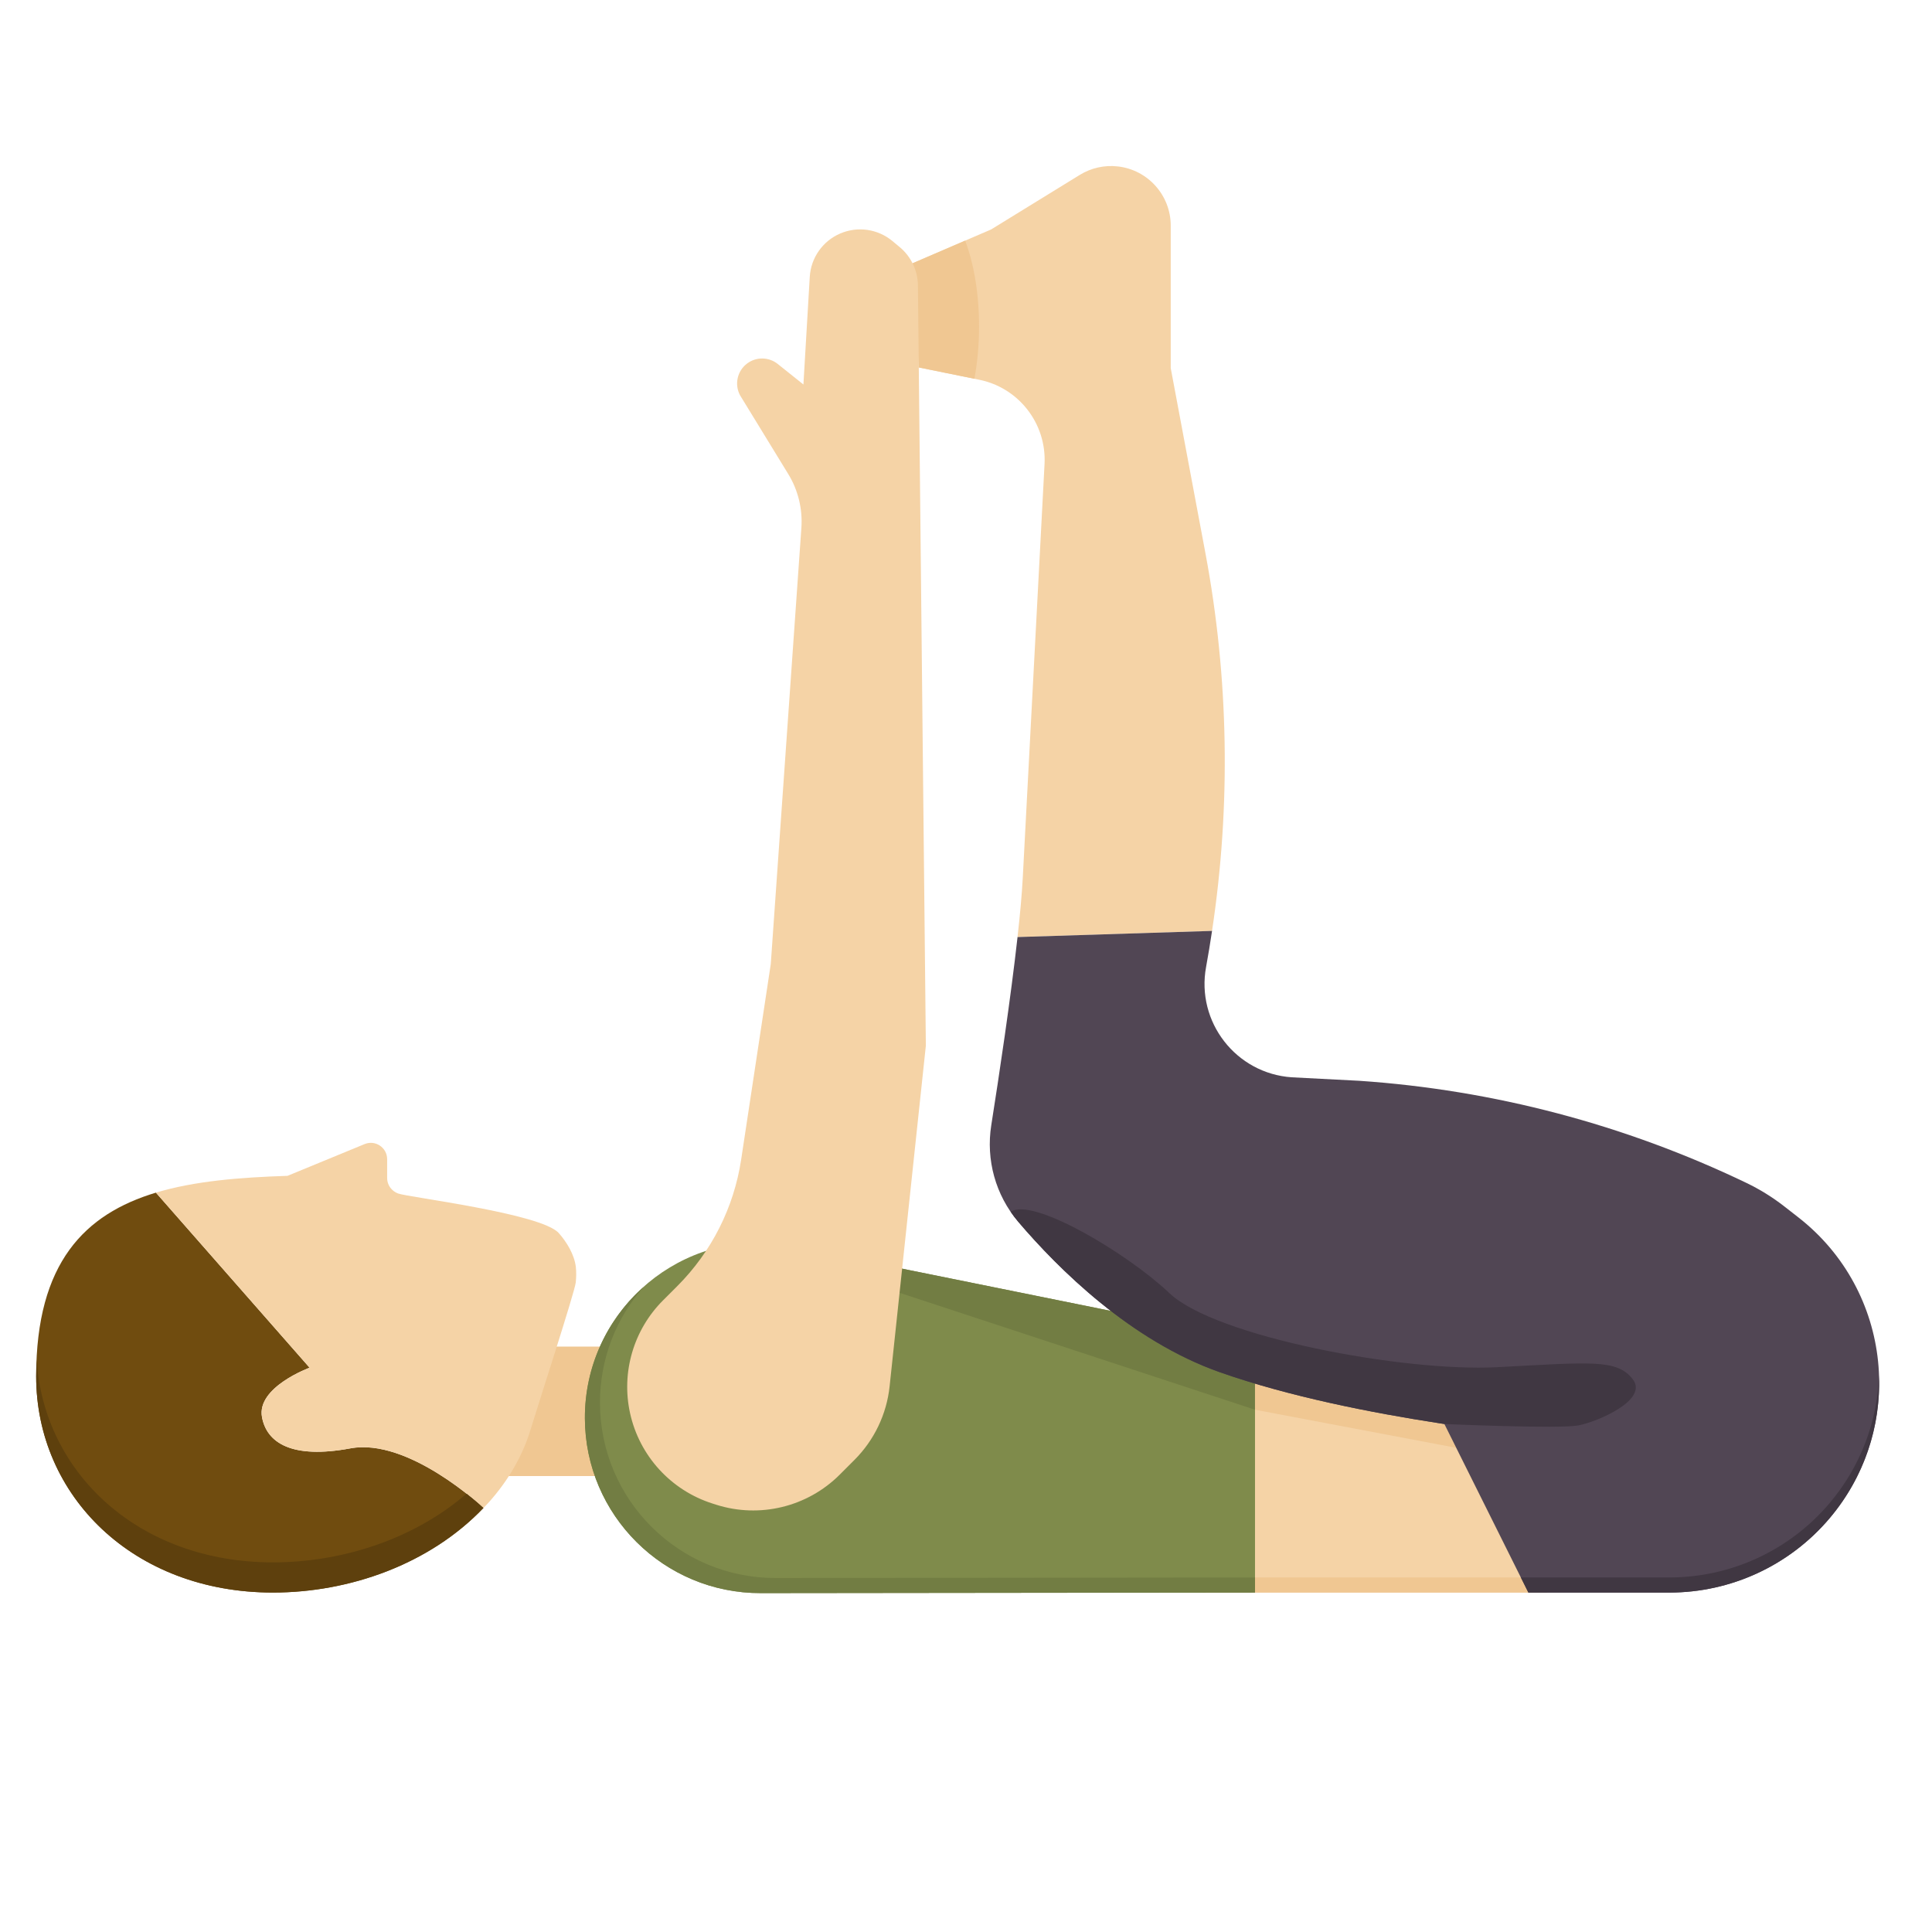 <svg xmlns="http://www.w3.org/2000/svg" viewBox="0.0 0.0 200.0 200.0" height="200.0px" width="200.0px"><path fill="#f5d3a6" fill-opacity="1.0"  filling="0" d="M124.498 136.552 L160.156 136.552 L160.156 164.861 L124.498 164.861 L124.498 136.552 Z"></path>
<path fill="#f0c792" fill-opacity="1.0"  filling="0" d="M124.498 163.298 L160.156 163.298 L160.156 164.861 L124.498 164.861 L124.498 163.298 Z"></path>
<path fill="#f0c792" fill-opacity="1.0"  filling="0" d="M51.005 139.398 L76.116 139.398 L76.116 152.799 L51.005 152.799 L51.005 139.398 Z"></path>
<path fill="#704c0f" fill-opacity="1.0"  filling="0" d="M36.275 149.933 C30.22 151.059 27.608 149.37 27.121 146.694 C26.558 143.595 32.05 141.584 32.05 141.584 L16.14 123.461 C8.787 125.675 3.744 130.707 3.744 142.469 C3.744 154.835 13.781 164.86 28.248 164.86 C36.203 164.86 44.484 161.923 50.047 156.101 C49.875 155.941 42.262 148.82 36.275 149.933 Z"></path>
<path fill="#f5d3a6" fill-opacity="1.0"  filling="0" d="M59.609 131.148 C59.46 129.88 58.674 128.582 57.841 127.645 C56.031 125.609 42.268 123.943 41.21 123.55 C40.537 123.3 40.077 122.675 40.077 121.956 L40.077 119.998 C40.077 118.795 38.856 117.978 37.744 118.436 L29.763 121.722 C24.83 121.884 20.144 122.256 16.14 123.462 L32.05 141.584 C32.05 141.584 26.558 143.596 27.121 146.695 C27.608 149.37 30.22 151.06 36.275 149.934 C42.263 148.82 49.875 155.941 50.047 156.102 C50.234 155.906 50.427 155.716 50.608 155.513 C52.555 153.334 54.087 150.772 54.931 147.966 C55.658 145.551 59.509 133.727 59.603 132.752 C59.656 132.208 59.67 131.669 59.609 131.148 Z"></path>
<path fill="#5e400d" fill-opacity="1.0"  filling="0" d="M28.248 161.736 C14.329 161.736 4.514 152.454 3.791 140.737 C3.765 141.301 3.743 141.87 3.743 142.47 C3.743 154.836 13.78 164.861 28.247 164.861 C36.202 164.861 44.484 161.923 50.046 156.102 C49.997 156.055 49.345 155.445 48.299 154.623 C42.831 159.347 35.411 161.736 28.248 161.736 Z"></path>
<path fill="#7f8b4b" fill-opacity="1.0"  filling="0" d="M129.918 164.861 L78.765 164.918 C68.738 164.952 60.583 156.853 60.548 146.827 C60.511 136.156 69.64 127.755 80.27 128.677 L129.918 138.728 L129.918 164.861 Z"></path>
<path fill="#727d43" fill-opacity="1.0"  filling="0" d="M80.327 163.355 C70.3 163.39 62.145 155.291 62.109 145.264 C62.093 140.617 63.817 136.402 66.645 133.198 C62.903 136.523 60.528 141.377 60.547 146.827 C60.581 156.853 68.738 164.952 78.764 164.918 L129.917 164.861 L129.917 163.3 L80.327 163.355 Z"></path>
<path fill="#727d43" fill-opacity="1.0"  filling="0" d="M129.918 145.934 L129.918 138.727 L80.27 128.677 C79.295 128.592 78.334 128.587 77.391 128.655 L129.918 145.934 Z"></path>
<path fill="#f0c792" fill-opacity="1.0"  filling="0" d="M149.52 147.411 L148.973 147.327 C143.232 146.445 136.252 145.108 129.917 143.213 L129.917 145.934 L130.763 146.094 L150.749 149.877 L149.52 147.411 Z"></path>
<path fill="#f5d3a6" fill-opacity="1.0"  filling="0" d="M124.785 57.264 L121.195 38.115 L121.195 23.364 C121.195 20.217 118.828 17.573 115.7 17.226 C114.332 17.073 112.953 17.383 111.781 18.104 L102.605 23.751 L94.47 27.253 L95.111 38.038 L101.24 39.285 C105.408 40.066 108.354 43.812 108.13 48.047 L105.875 90.901 C105.786 92.592 105.591 94.698 105.334 97.003 L125.47 96.366 C127.43 83.395 127.206 70.177 124.785 57.264 Z"></path>
<path fill="#f0c792" fill-opacity="1.0"  filling="0" d="M101.353 33.803 C101.353 30.379 100.805 27.267 99.914 24.909 L94.47 27.253 L95.111 38.038 L100.868 39.209 C101.177 37.556 101.353 35.73 101.353 33.803 Z"></path>
<path fill="#f5d3a6" fill-opacity="1.0"  filling="0" d="M83.826 28.666 L83.17 39.805 L80.512 37.679 C79.59 36.941 78.285 36.921 77.341 37.63 C76.319 38.396 76.009 39.792 76.609 40.92 L81.598 49.069 C82.62 50.738 83.096 52.686 82.959 54.639 L79.79 99.8 L76.723 120.046 C75.971 125.008 73.651 129.598 70.102 133.147 L68.64 134.609 C65.584 137.665 64.296 142.067 65.223 146.288 C66.193 150.708 69.446 154.274 73.758 155.646 L74.13 155.765 C78.645 157.202 83.583 156.0 86.933 152.65 L88.452 151.13 C90.502 149.081 91.787 146.392 92.093 143.51 L95.844 108.25 L95.024 29.548 C95.009 28.015 94.32 26.567 93.144 25.586 L92.391 24.959 C90.88 23.7 88.791 23.395 86.984 24.17 C85.166 24.948 83.942 26.689 83.826 28.666 Z"></path>
<path fill="#514654" fill-opacity="1.0"  filling="0" d="M186.172 126.027 L184.725 124.898 C183.498 123.94 182.17 123.117 180.766 122.444 C168.206 116.415 154.613 112.83 140.713 111.883 L133.727 111.522 C127.95 111.128 123.805 105.79 124.854 100.096 C125.082 98.856 125.284 97.613 125.471 96.367 L105.335 97.004 C104.623 103.392 103.427 111.341 102.616 116.485 C102.052 120.062 103.056 123.714 105.404 126.472 C109.581 131.377 117.055 138.797 126.265 142.048 C133.447 144.583 142.108 146.273 148.973 147.329 L149.521 147.413 L158.218 164.863 L172.818 164.863 C179.199 164.863 185.257 162.055 189.383 157.188 C197.359 147.773 195.9 133.615 186.172 126.027 Z"></path>
<path fill="#403742" fill-opacity="1.0"  filling="0" d="M163.379 147.559 C165.387 147.182 170.661 144.922 169.029 142.788 C167.397 140.653 164.634 141.03 154.966 141.532 C145.298 142.034 125.837 138.393 121.066 133.873 C116.647 129.686 106.848 123.89 104.627 125.45 C104.867 125.802 105.124 126.143 105.403 126.471 C109.58 131.377 117.054 138.796 126.264 142.047 C133.446 144.582 142.107 146.272 148.973 147.328 L149.52 147.412 C149.52 147.411 161.37 147.935 163.379 147.559 Z"></path>
<path fill="#403742" fill-opacity="1.0"  filling="0" d="M189.382 155.623 C185.256 160.491 179.198 163.298 172.817 163.298 L157.439 163.298 L158.218 164.861 L172.818 164.861 C179.199 164.861 185.257 162.054 189.383 157.186 C193.019 152.896 194.688 147.62 194.513 142.43 C194.335 147.105 192.653 151.763 189.382 155.623 Z"></path></svg>